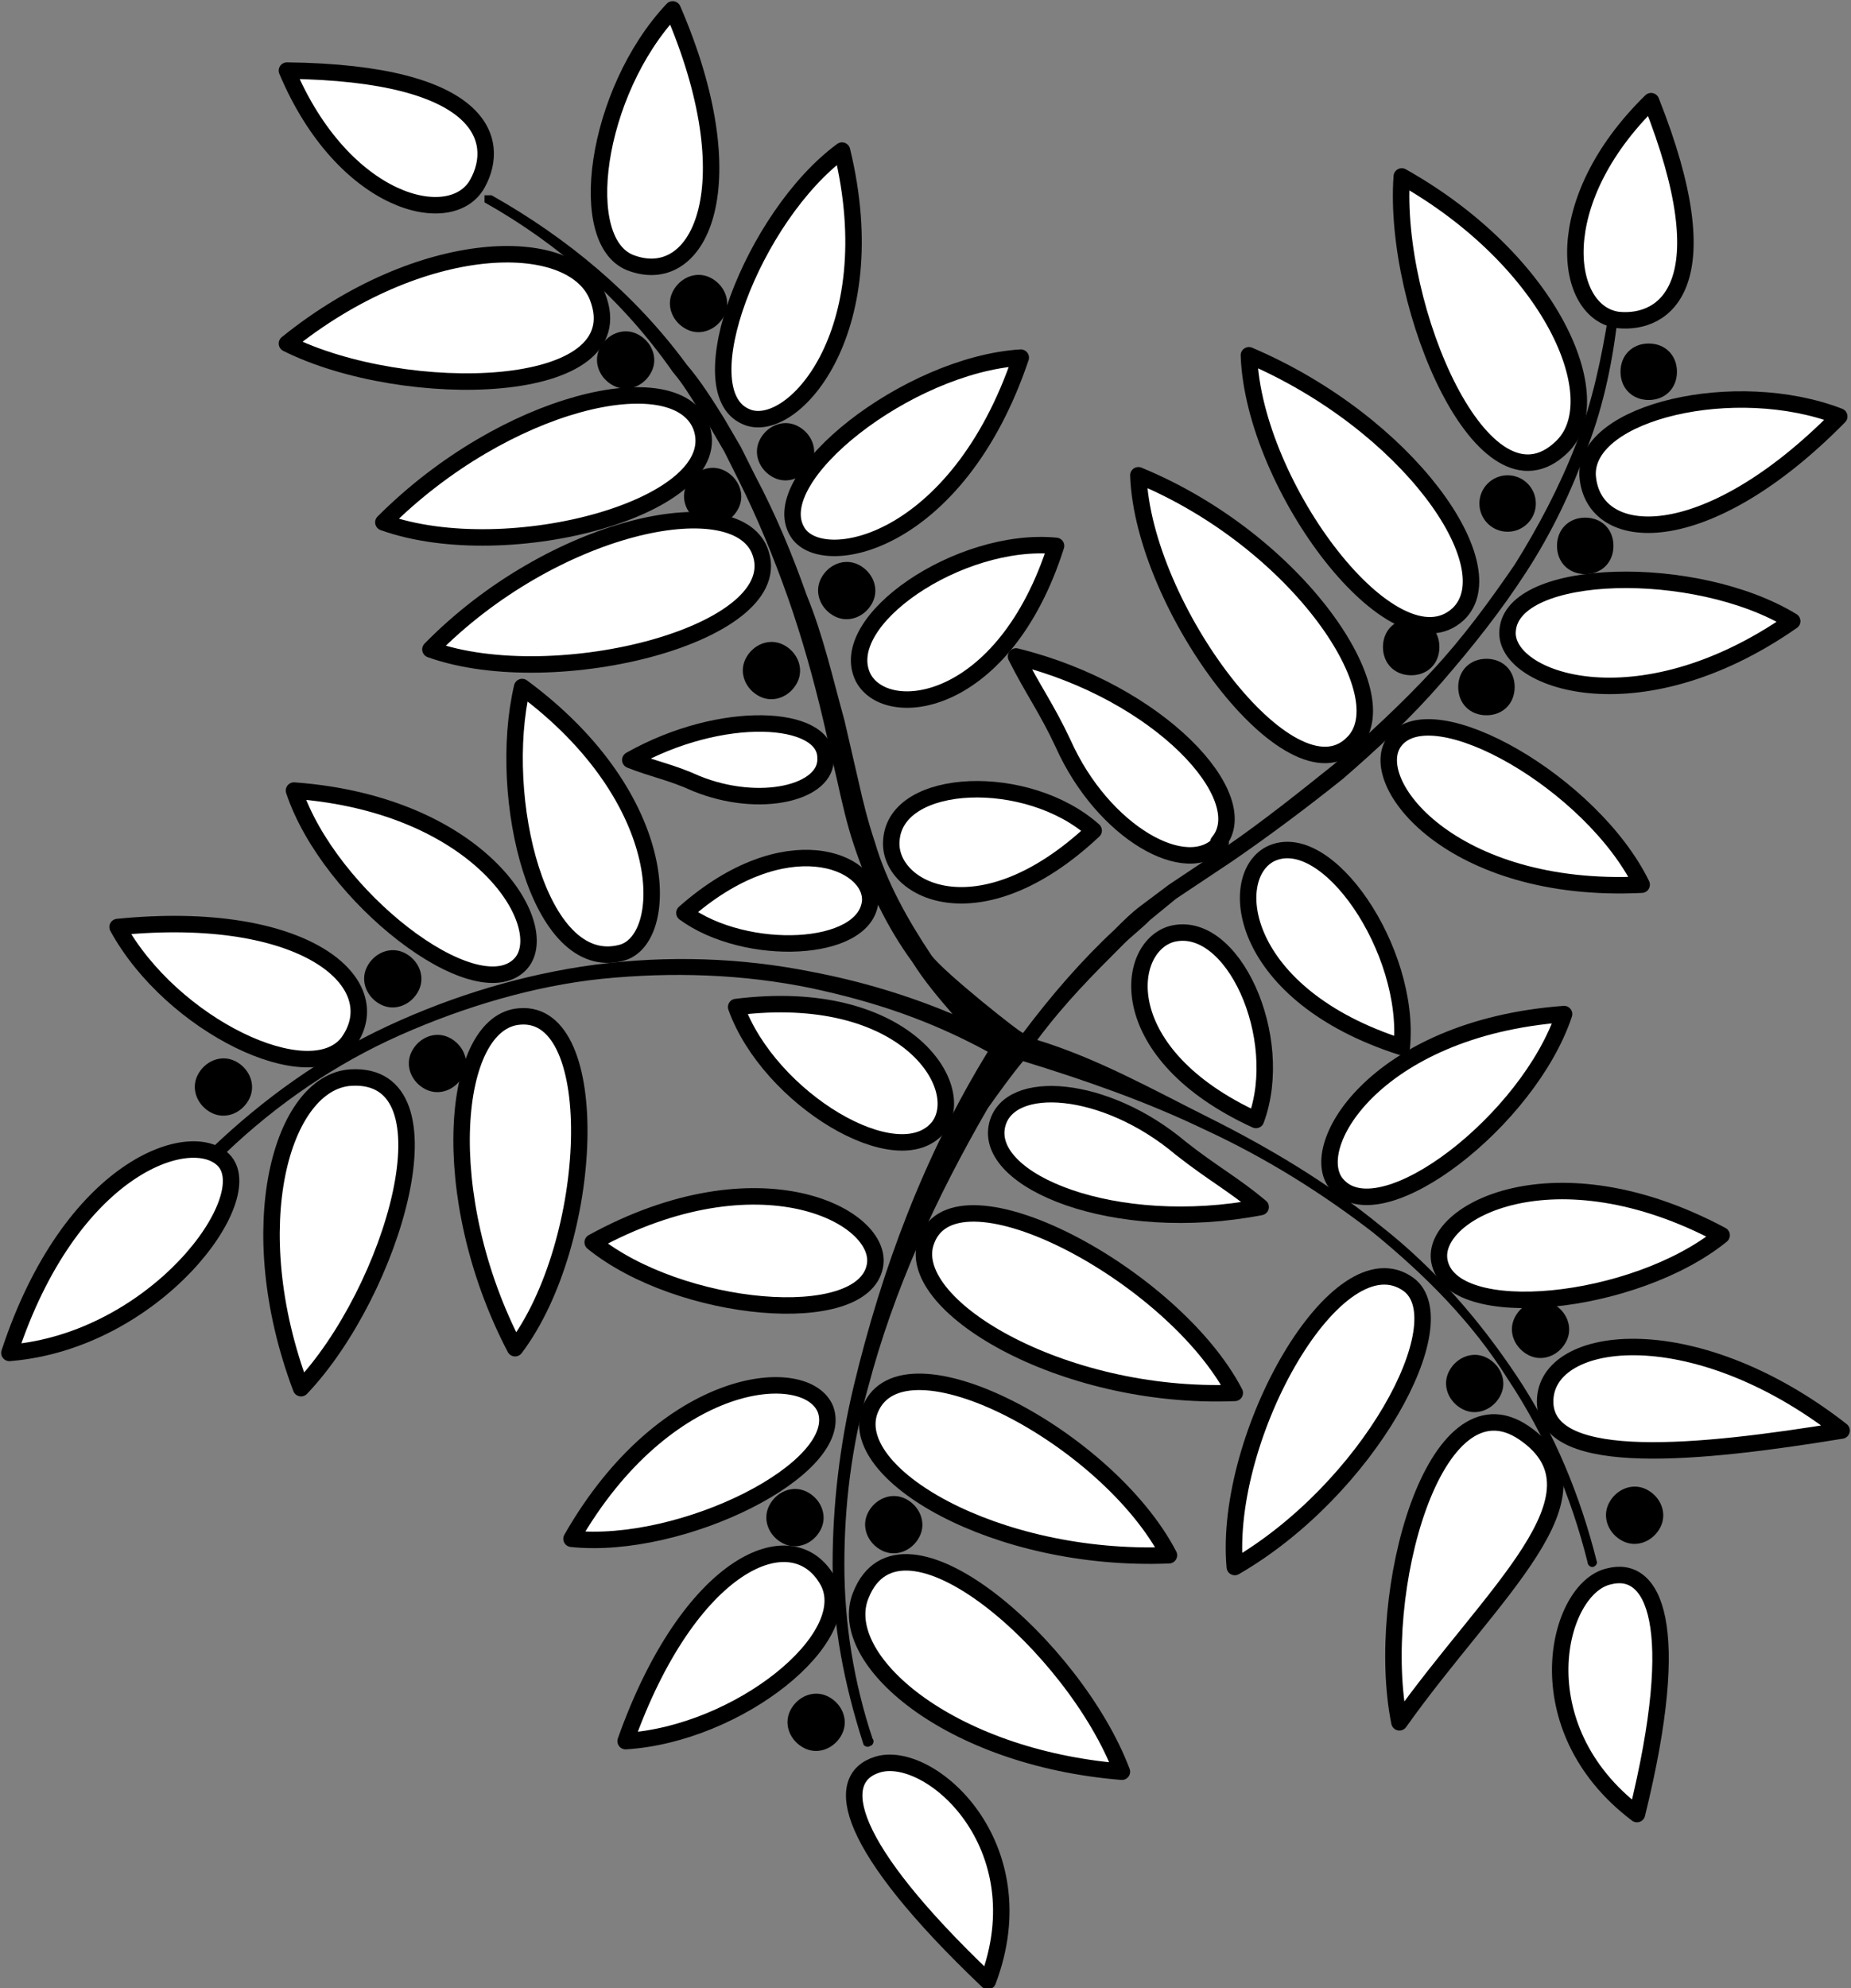 <?xml version="1.0" encoding="UTF-8"?>
<svg xmlns="http://www.w3.org/2000/svg" version="1.1" viewBox="0 0 78.7 84.5">
  <rect x="0" y="0" width="78.7" height="84.5" fill="#808080" stroke="none"/>
  <defs>
    <style>
      .cls-1 {
        fill: #fff;
        stroke: #000;
        stroke-linecap: round;
        stroke-linejoin: round;
        stroke-width: .7px;
      }
    </style>
  </defs>
  <!-- Generator: Adobe Illustrator 28.6.0, SVG Export Plug-In . SVG Version: 1.2.0 Build 709)  -->
  <g>
    <g id="Layer_1">
      <g>
        <g>
          <path class="cls-1" d="M20.3,7.8c1-1.8.3-4.7-8.1-4.8,2.4,5.7,7,6.8,8.1,4.8Z"/>
          <path class="cls-1" d="M25.4,12.6c-1.1-2.7-7.5-2.6-13.2,2,5,2.5,14.9,2.3,13.2-2Z"/>
          <path class="cls-1" d="M26.9,11.2c2.9,1,4.9-3.4,1.7-10.8-3.3,3.5-4.2,10-1.7,10.8Z"/>
          <path class="cls-1" d="M29.8,18.1c-1.1-2.7-8.3-1.1-13.5,4.1,5.3,1.9,14.8-.7,13.5-4.1Z"/>
          <path class="cls-1" d="M32.3,23.4c-1.1-2.7-8.8-1.1-14,4.2,5.3,1.9,15.4-.7,14-4.2Z"/>
          <path class="cls-1" d="M31.7,17.7c1.9.9,6-3.5,4.1-11.3-3.8,2.8-6.6,10.2-4.1,11.3Z"/>
          <path class="cls-1" d="M33.9,22.6c1,1.7,6.8.6,9.5-7.4-4.8.3-10.9,5.1-9.5,7.4Z"/>
          <path class="cls-1" d="M35.1,32.2c0-1.8-4.4-2.1-8.3.1,1,.4,1.7.5,2.8,1,2.7,1.1,5.6.4,5.5-1.1Z"/>
          <path class="cls-1" d="M36.7,28.8c1,1.9,6,1.3,8.2-5.6-4.1-.4-9.4,3.2-8.2,5.6Z"/>
          <path class="cls-1" d="M37.9,35.7c-.2,2.1,3.7,4.2,8.6-.4-2.8-2.5-8.4-2.3-8.6.4Z"/>
          <path class="cls-1" d="M37,38.3c.1-1.7-3.6-3.3-7.9.5,2.6,1.9,7.7,1.7,7.9-.5Z"/>
        </g>
        <g>
          <path class="cls-1" d="M37.3,75c-1.9.6-1.4,3.4,4.7,9.2,2.2-5.8-2.5-9.9-4.7-9.2Z"/>
          <path class="cls-1" d="M36.6,67.8c-1.1,2.7,3.7,6.9,11.1,7.5-2-5.3-9.4-11.8-11.1-7.5Z"/>
          <path class="cls-1" d="M35.2,67.2c-1.5-2.7-5.9-.8-8.6,6.8,4.8-.3,9.9-4.4,8.6-6.8Z"/>
          <path class="cls-1" d="M37,59.9c-1.1,2.7,5.3,6.5,12.7,6.2-2.6-5-11.3-9.6-12.7-6.2Z"/>
          <path class="cls-1" d="M39.4,52.7c-1.1,2.7,5.7,6.8,13.1,6.5-2.6-5-11.8-9.9-13.1-6.5Z"/>
          <path class="cls-1" d="M35.1,59.9c-.8-2-6.8-1.5-10.8,5.5,4.7.5,11.7-3,10.8-5.5Z"/>
          <path class="cls-1" d="M37.2,53.8c.4-2.1-4.9-4.9-12-1,3.7,3,11.5,3.7,12,1Z"/>
          <path class="cls-1" d="M42.4,47.8c-.6,2.4,5,4.7,11.2,3.5-1.2-1-2-1.4-3.4-2.5-3.2-2.7-7.3-3-7.8-1Z"/>
          <path class="cls-1" d="M39.9,47.9c1.3-1.7-1.4-6-8.6-5.1,1.4,3.9,6.9,7.2,8.6,5.1Z"/>
        </g>
        <g>
          <path class="cls-1" d="M9.5,49.3c-1.4-1.4-6.5.3-9.1,8.2,6.2-.5,10.7-6.6,9.1-8.2Z"/>
          <path class="cls-1" d="M14.9,45.8c-2.9.2-4.7,6.3-2.1,13.2,3.9-4.1,6.7-13.5,2.1-13.2Z"/>
          <path class="cls-1" d="M14.8,44.3c1.8-2.5-1.8-5.7-9.8-4.9,2.3,4.2,8.2,7,9.8,4.9Z"/>
          <path class="cls-1" d="M22.1,43.2c-2.9.2-3.6,7.6-.2,14.1,3.4-4.5,3.8-14.4.2-14.1Z"/>
          <path class="cls-1" d="M22.1,41c1.5-1.5-1.5-6.8-9.6-7.4,1.5,4.5,7.7,9.3,9.6,7.4Z"/>
          <path class="cls-1" d="M26.4,40.5c2.1-.5,2.3-6.5-4.2-11.3-1.1,4.7.7,12.2,4.2,11.3Z"/>
        </g>
        <path d="M9.3,49c0,0,.2,0,.3,0,2.2-2.1,4.7-3.8,7.4-5,2.7-1.2,5.7-2.1,8.6-2.4,3-.3,6-.2,8.9.4,2.8.6,5.1,1.4,7.5,2.7-2.7,4.4-4.5,9.2-5.7,14.2-.6,2.5-.9,5.1-.9,7.6,0,2.6.5,5.1,1.3,7.6,0,.1.2.2.3.1.1,0,.2-.2.1-.3-.8-2.4-1.2-4.9-1.2-7.4,0-2.5.3-5,1-7.5,1.1-4.2,2.9-8.1,5.1-11.9.5-.7,1-1.4,1.5-2,2.6.8,5.2,1.7,7.7,2.9,2.6,1.2,5,2.7,7.2,4.4,2.2,1.8,4.2,3.8,5.7,6.2,1.6,2.4,2.7,5,3.4,7.8,0,.1.1.2.2.2.1,0,.2-.1.2-.2-.7-2.8-1.8-5.5-3.4-7.9-1.6-2.4-3.5-4.6-5.8-6.4-2.2-1.8-4.7-3.3-7.3-4.6-2.4-1.2-4.7-2.5-7.3-3.3,1.2-1.6,2.3-2.7,3.7-4.1.3-.3.7-.6,1.1-1l1.1-.9,1.2-.8,1.2-.8c1.6-1.1,3.2-2.3,4.7-3.5,1.5-1.3,2.9-2.6,4.2-4.1,1.3-1.5,2.5-3,3.6-4.7,1.1-1.7,1.9-3.4,2.6-5.3.7-1.8,1.1-3.8,1.3-5.7,0-.1,0-.2-.2-.2-.1,0-.2,0-.2.2h0c-.3,1.9-.7,3.8-1.4,5.6-.7,1.8-1.6,3.5-2.6,5.1-1.1,1.6-2.2,3.1-3.5,4.5-1.3,1.4-2.7,2.7-4.2,4-1.5,1.2-3,2.4-4.6,3.5l-1.2.8-1.2.8-1.2.9c-.4.3-.7.6-1.1,1-1.4,1.3-2.7,2.8-3.9,4.4,0,.1-3.4-2.6-3.9-3.3-1-1.5-1.9-3.1-2.4-4.8-.3-.9-.5-1.7-.7-2.6l-.3-1.3-.3-1.3c-.5-1.8-.9-3.6-1.6-5.3-.6-1.7-1.3-3.4-2.2-5.1l-.3-.6c-.1-.2-.2-.4-.3-.6l-.7-1.2c-.5-.8-1-1.6-1.6-2.3-2.2-3-5.1-5.4-8.3-7.2,0,0-.2,0-.3,0,0,.1,0,.2,0,.3h0c3.2,1.8,5.9,4.2,8,7.2.6.7,1,1.5,1.5,2.2l.7,1.2c.1.2.2.4.3.6l.3.6c.8,1.6,1.5,3.3,2.1,5,.6,1.7,1.1,3.5,1.5,5.2l.3,1.3.3,1.3c.2.9.4,1.8.7,2.7.6,1.8,1.4,3.5,2.5,5,.5.8,1.1,1.5,1.7,2.2-1.9-.8-3.9-1.4-6-1.8-3-.6-6.1-.7-9.2-.3-3,.4-6,1.3-8.8,2.6-2.8,1.3-5.3,3.1-7.5,5.2,0,0,0,.2,0,.3Z"/>
        <g>
          <path class="cls-1" d="M68.4,67c1.9-.5,3.2,2,1.2,10.1-4.9-3.7-3.4-9.6-1.2-10.1Z"/>
          <path class="cls-1" d="M64.8,60.9c3.8,2.6-1.4,6.8-5.3,12.3-1.1-5.5,1.5-14.9,5.3-12.3Z"/>
          <path class="cls-1" d="M65.7,59.7c-.2-3,6.2-3.9,12.6,1.1-6.1,1-12.4,1.6-12.6-1.1Z"/>
          <path class="cls-1" d="M59.9,54.6c2.1,1.6-1.7,8.7-7.4,12-.5-5.6,4.4-14.2,7.4-12Z"/>
          <path class="cls-1" d="M61.2,53.6c-.4-2.1,4.9-4.9,12-1.1-3.7,3-11.5,3.8-12,1.1Z"/>
          <path class="cls-1" d="M56.9,50.4c-1.5-1.5,1.5-6.7,9.6-7.3-1.5,4.5-7.7,9.3-9.6,7.3Z"/>
        </g>
        <g>
          <path class="cls-1" d="M66.4,19c2.1-2-.4-7.9-6.8-11.5-.4,5.6,3.5,14.7,6.8,11.5Z"/>
          <path class="cls-1" d="M67.5,20.2c.2,3,5,3.3,10.7-2.5-4.4-1.7-10.8-.2-10.7,2.5Z"/>
          <path class="cls-1" d="M62,26.1c2.1-2-2.1-8.1-8.9-11,.2,5.6,6.2,13.5,8.9,11Z"/>
          <path class="cls-1" d="M57.5,31.6c2.1-2-2.3-8.6-9.1-11.4.2,5.6,6.5,14,9.1,11.4Z"/>
          <path class="cls-1" d="M64.1,26.8c-.2,2.1,5.5,4.2,12.1-.4-4.1-2.5-11.9-2.3-12.1.4Z"/>
          <path class="cls-1" d="M59.3,31.5c-1.3,1.7,2.4,6.5,10.5,6.1-2.1-4.3-8.9-8.2-10.5-6.1Z"/>
          <path class="cls-1" d="M51.8,35.8c1.6-1.9-2.5-6.4-8.6-7.9.7,1.4,1.3,2.2,2,3.7,1.7,3.8,5.3,5.8,6.7,4.2Z"/>
          <path class="cls-1" d="M54,36.3c-1.9,1-1.3,6,5.6,8.2.4-4.1-3.2-9.4-5.6-8.2Z"/>
          <path class="cls-1" d="M49.8,39.7c-2,.6-2.5,5.1,3.6,7.9,1.3-3.5-1-8.6-3.6-7.9Z"/>
          <path class="cls-1" d="M68.8,13.6c2,.2,4.5-1.5,1.4-9.3-4.4,4.3-3.7,9-1.4,9.3Z"/>
        </g>
        <circle cx="64.1" cy="21.4" r="1.2"/>
        <path d="M68.6,23.2c0-.7-.5-1.2-1.2-1.2s-1.2.5-1.2,1.2.5,1.2,1.2,1.2,1.2-.5,1.2-1.2Z"/>
        <path d="M71.3,15.8c0-.7-.5-1.2-1.2-1.2s-1.2.5-1.2,1.2.5,1.2,1.2,1.2,1.2-.5,1.2-1.2Z"/>
        <path d="M33.9,29c.3-.6,0-1.3-.6-1.6-.6-.3-1.3,0-1.6.6-.3.6,0,1.3.6,1.6.6.3,1.3,0,1.6-.6Z"/>
        <path d="M19.7,45.7c.3-.6,0-1.3-.6-1.6-.6-.3-1.3,0-1.6.6-.3.6,0,1.3.6,1.6.6.3,1.3,0,1.6-.6Z"/>
        <path d="M10.6,46.7c.3-.6,0-1.3-.6-1.6-.6-.3-1.3,0-1.6.6-.3.6,0,1.3.6,1.6.6.3,1.3,0,1.6-.6Z"/>
        <path d="M17.8,42.1c.3-.6,0-1.3-.6-1.6-.6-.3-1.3,0-1.6.6s0,1.3.6,1.6c.6.3,1.3,0,1.6-.6Z"/>
        <path d="M35.8,73.7c.3-.6,0-1.3-.6-1.6-.6-.3-1.3,0-1.6.6-.3.6,0,1.3.6,1.6s1.3,0,1.6-.6Z"/>
        <path d="M39.1,65.3c.3-.6,0-1.3-.6-1.6-.6-.3-1.3,0-1.6.6-.3.6,0,1.3.6,1.6.6.3,1.3,0,1.6-.6Z"/>
        <path d="M34.9,65c.3-.6,0-1.3-.6-1.6-.6-.3-1.3,0-1.6.6-.3.6,0,1.3.6,1.6s1.3,0,1.6-.6Z"/>
        <path d="M70.6,64.9c.3-.6,0-1.3-.6-1.6-.6-.3-1.3,0-1.6.6s0,1.3.6,1.6c.6.3,1.3,0,1.6-.6Z"/>
        <path d="M63.8,59.3c.3-.6,0-1.3-.6-1.6-.6-.3-1.3,0-1.6.6-.3.6,0,1.3.6,1.6.6.3,1.3,0,1.6-.6Z"/>
        <path d="M66.6,57c.3-.6,0-1.3-.6-1.6-.6-.3-1.3,0-1.6.6-.3.6,0,1.3.6,1.6.6.3,1.3,0,1.6-.6Z"/>
        <path d="M37.1,25.6c.3-.6,0-1.3-.6-1.6s-1.3,0-1.6.6c-.3.6,0,1.3.6,1.6.6.3,1.3,0,1.6-.6Z"/>
        <path d="M31.4,21.6c.3-.6,0-1.3-.6-1.6-.6-.3-1.3,0-1.6.6-.3.6,0,1.3.6,1.6.6.3,1.3,0,1.6-.6Z"/>
        <path d="M34.5,19.7c.3-.6,0-1.3-.6-1.6-.6-.3-1.3,0-1.6.6-.3.6,0,1.3.6,1.6.6.3,1.3,0,1.6-.6Z"/>
        <path d="M30.8,13.4c.3-.6,0-1.3-.6-1.6s-1.3,0-1.6.6c-.3.6,0,1.3.6,1.6.6.3,1.3,0,1.6-.6Z"/>
        <path d="M27.7,15.8c.3-.6,0-1.3-.6-1.6-.6-.3-1.3,0-1.6.6-.3.6,0,1.3.6,1.6.6.3,1.3,0,1.6-.6Z"/>
        <path d="M64.4,29.2c0-.7-.5-1.2-1.2-1.2s-1.2.5-1.2,1.2.5,1.2,1.2,1.2,1.2-.5,1.2-1.2Z"/>
        <path d="M61.2,27.5c0-.7-.5-1.2-1.2-1.2s-1.2.5-1.2,1.2.5,1.2,1.2,1.2,1.2-.5,1.2-1.2Z"/>
      </g>
    </g>
  </g>
</svg>